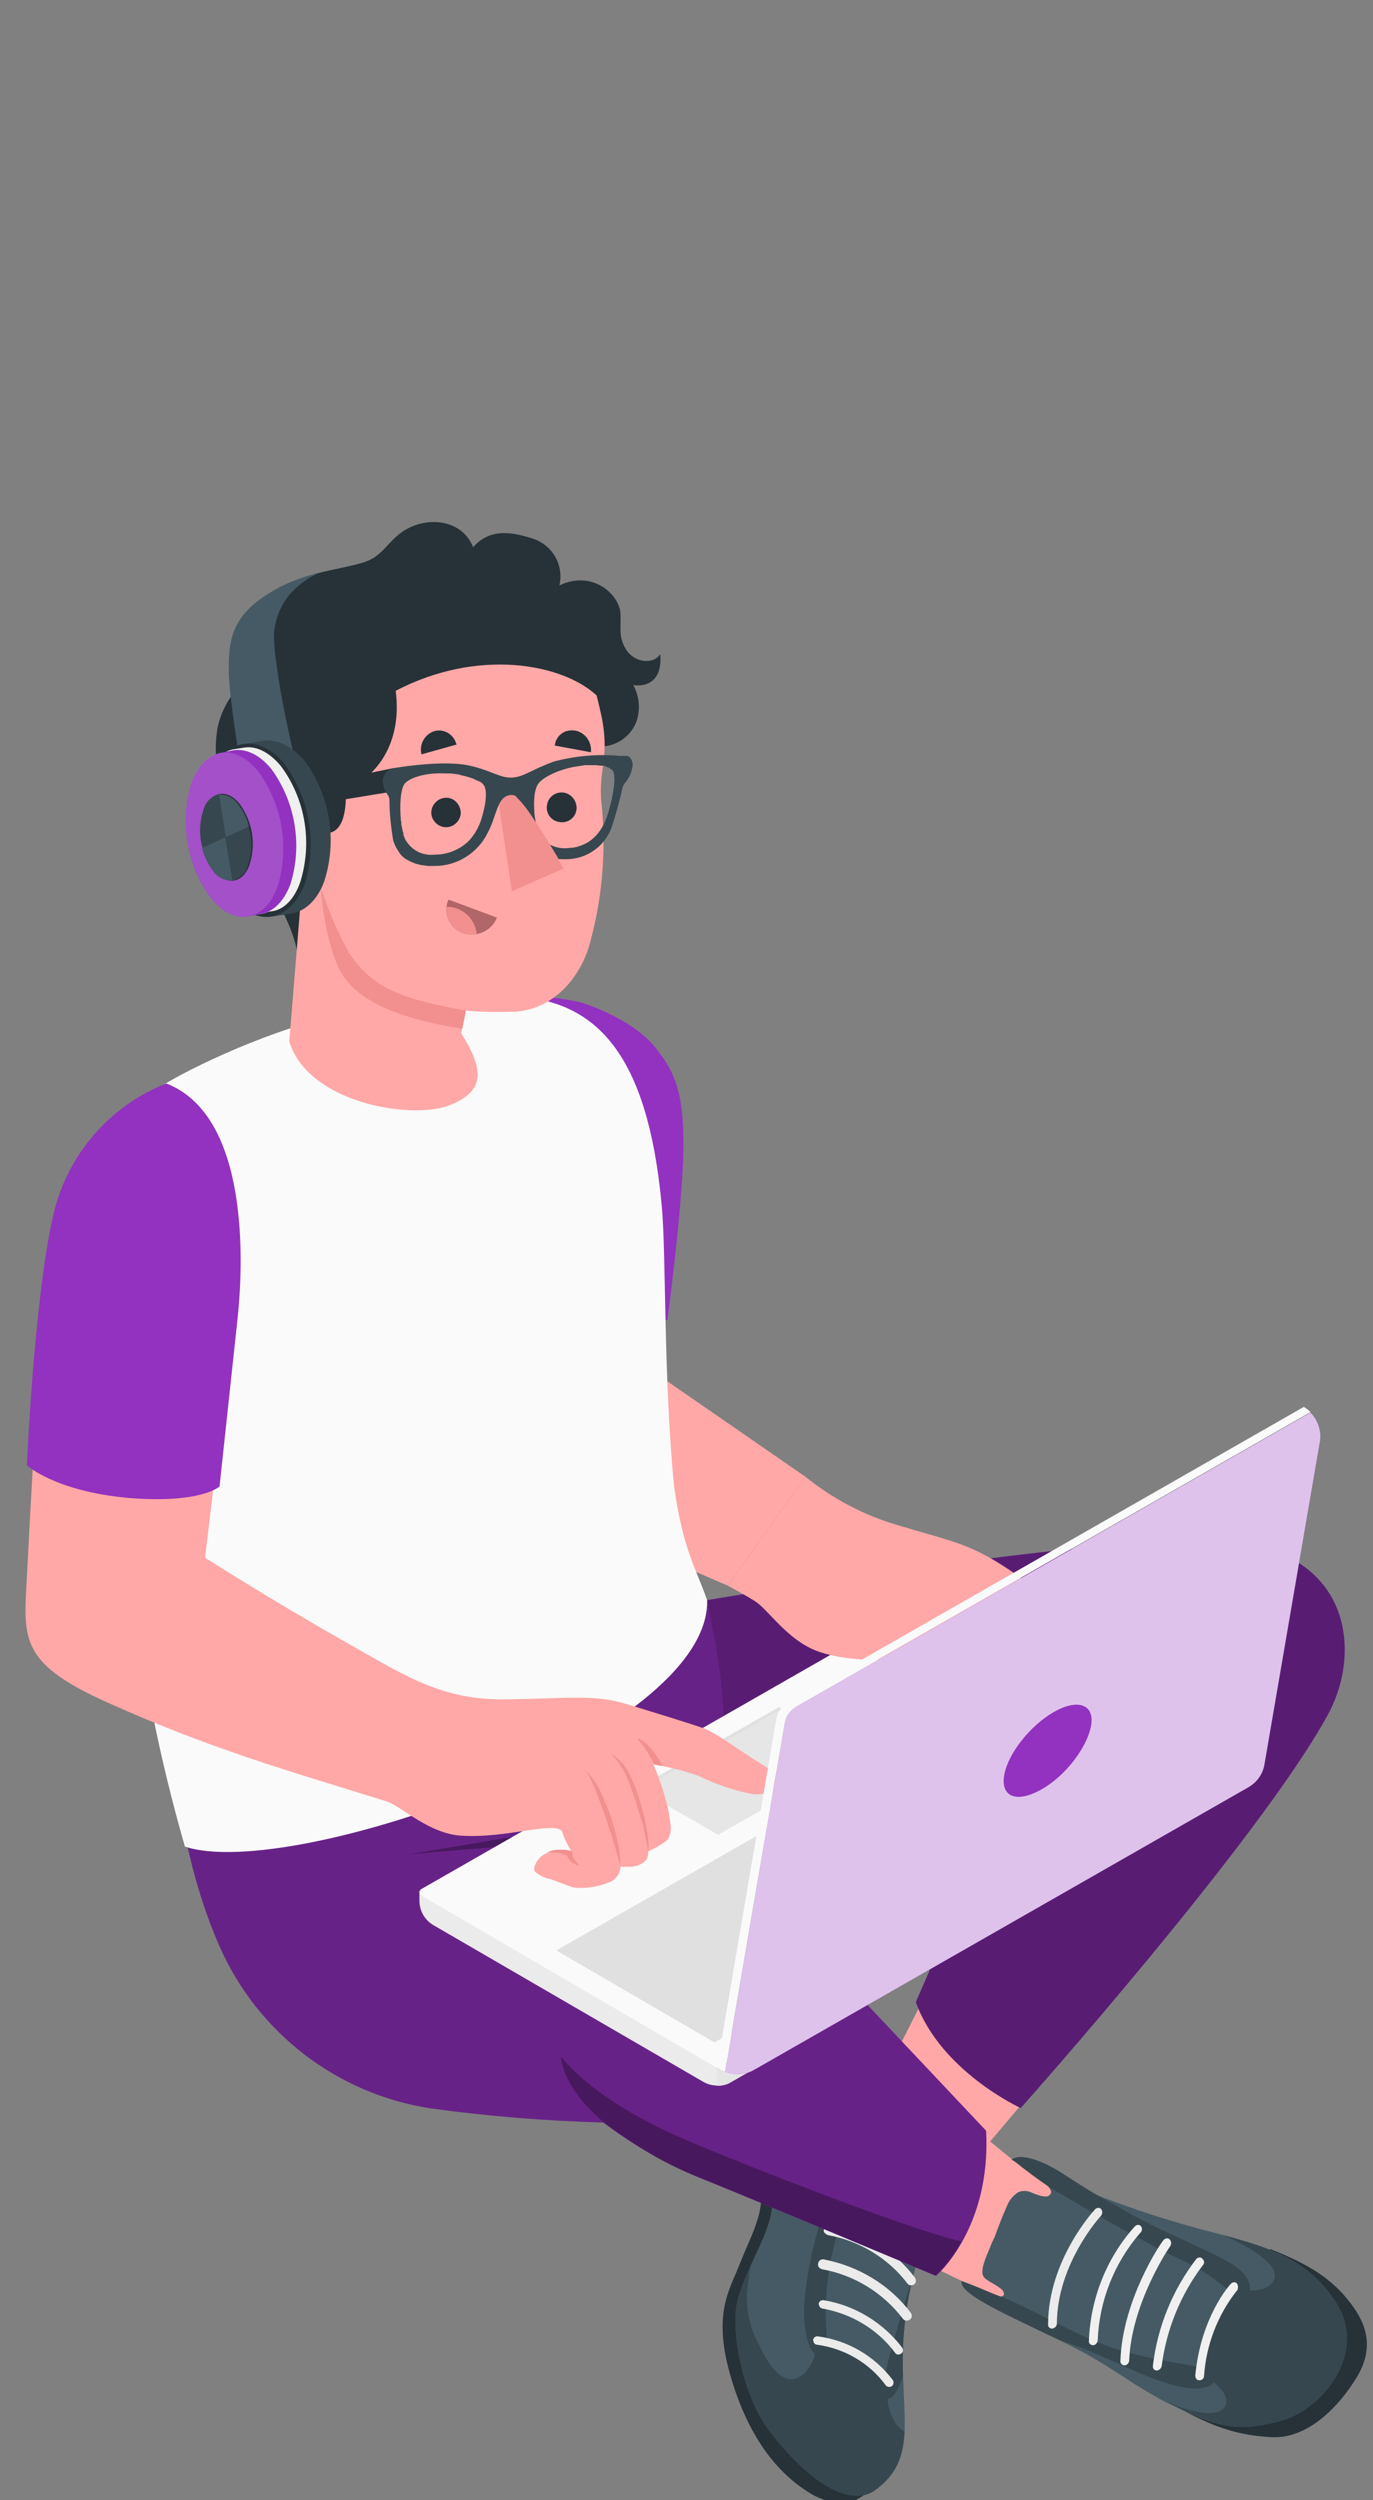 <?xml version="1.0" encoding="utf-8"?>
<!-- Generator: Adobe Illustrator 23.0.5, SVG Export Plug-In . SVG Version: 6.00 Build 0)  -->
<svg version="1.1" id="Capa_1" xmlns="http://www.w3.org/2000/svg" xmlns:xlink="http://www.w3.org/1999/xlink" x="0px" y="0px"
	 viewBox="0 0 265.8 483.9" style="enable-background:new 0 0 265.8 483.9;" xml:space="preserve">
<rect x="0" y="0" width="265.8" height="483.9" fill="#808080" stroke="none"/>
<style type="text/css">
	.st0{fill:none;stroke:#F9AE14;stroke-width:6;stroke-miterlimit:10;}
	.st1{fill:none;stroke:#9331C0;stroke-width:10;stroke-linecap:round;stroke-linejoin:round;stroke-miterlimit:10;}
	.st2{fill:#9331C0;}
	.st3{fill:none;stroke:#010101;stroke-width:2.562;stroke-miterlimit:10;}
	.st4{fill:#FFA8A7;}
	.st5{fill:#263238;}
	.st6{fill:#455A64;}
	.st7{fill:#37474F;}
	.st8{fill:#EBEBEB;}
	.st9{opacity:0.4;enable-background:new    ;}
	.st10{opacity:0.3;enable-background:new    ;}
	.st11{opacity:0.3;}
	.st12{fill:#F0F0F0;}
	.st13{fill:#FAFAFA;}
	.st14{fill:#F28F8F;}
	.st15{fill:#B16668;}
	.st16{fill:#E0E0E0;}
	.st17{opacity:0.15;fill:#FFFFFF;enable-background:new    ;}
	.st18{fill:#E6E6E6;}
	.st19{opacity:0.5;}
	.st20{opacity:0.7;}
	.st21{fill:#FFFFFF;}
</style>
<g id="XMLID_43_">
	<path id="XMLID_45_" class="st0" d="M518.3,1344.2c-11.5,11.5-30.2,11.5-41.8,0c-11.5-11.5-11.5-30.2,0-41.8"/>
	<path id="XMLID_44_" class="st1" d="M517.9,1344.6c-11.5,11.5-30.2,11.5-41.8,0c-11.5-11.5-11.5-30.2,0-41.8"/>
</g>
<g id="XMLID_37_">
	<g id="XMLID_40_">
		<path id="XMLID_41_" class="st2" d="M343.2,1322.1c0,4.1-1.6,8.2-4.7,11.3c-6.2,6.2-16.4,6.2-22.6,0c-8.5-8.5-22.4-8.5-30.9,0
			s-8.5,22.4,0,30.9c6.2,6.2,6.2,16.4,0,22.6c-6.2,6.2-16.4,6.2-22.6,0c-21-21-21-55.1,0-76.1s55.1-21,76.1,0
			C341.6,1313.9,343.2,1318,343.2,1322.1z"/>
	</g>
	<g id="XMLID_38_">
		<path id="XMLID_39_" class="st3" d="M333.6,1312.5c0,4.1-1.6,8.2-4.7,11.3c-6.2,6.2-16.4,6.2-22.6,0c-8.5-8.5-22.4-8.5-30.9,0
			s-8.5,22.4,0,30.9c6.2,6.2,6.2,16.4,0,22.6c-6.2,6.2-16.4,6.2-22.6,0c-21-21-21-55.1,0-76.1s55.1-21,76.1,0
			C332,1304.3,333.6,1308.4,333.6,1312.5z"/>
	</g>
</g>
<g id="freepik--Character--inject-9">
	<g id="freepik--character--inject-9">
		<g id="freepik--Bottom--inject-9">
			<path class="st4" d="M171.3,401.6l13.4-26.4l26.9,15.7l-33.2,39.3c0,0-16.5-1.6-19.1-10.1C156.7,411.6,166.8,404.5,171.3,401.6z"
				/>
			<path class="st5" d="M152.3,412c-1.5,1.1-2.8,2.5-3.7,4.1c-1.1,1.6-0.7,9.4-1.8,13s-1.8,4.6-3.6,9.1c-1.9,5-5.5,9.6-1.5,22.6
				s10.4,19.1,15.9,22.2c2,1,4.3,1.6,6.5,1.6c0,0,7.1-2.7,6-6.9S152.3,412,152.3,412z"/>
			<path class="st6" d="M183.5,426.2c-0.2,1.3-2.1,3.4-2.8,4.5c-2.5,3.7-3.7,8.6-4.6,12.9c-4.2,20.4,4,30.9-7.1,38.5
				c-3.1,2-9.8,1.5-19.9-11.4c-5.2-6.6-8.1-20.1-6.1-26.3s4.7-10.1,6-14.8s0.6-13.5,3.2-17.6c1.7-2.3,3.9-4.2,6.4-5.5
				c1.9-1.2,6.3-2.7,8.2-3.9c1.9-1.1,3.1-2.4,4.4-1l-2.3,2.9c-3.6,5-2.6,5.7-2.5,8.4c-0.2,2.8-0.6,5.7-1.3,8.4
				c2.5-3.2,3.6-6,6.4-5.5c2.8,0.5,3.1,0.4,7.1,4.1C182.6,423.6,183.7,425,183.5,426.2z"/>
			<path class="st7" d="M149.1,470.7c-5.2-6.6-8.1-20.1-6.1-26.3c0.7-2,1.5-4,2.4-5.9c-0.1,0.4-0.2,0.8-0.3,1.2
				c-0.1,0.8-0.2,1.6-0.3,2.4c-0.5,3.1-0.1,6.3,1,9.3c1.2,2.6,3.8,9,7.3,9.1c1.9,0,3.6-1.8,4.4-4c0.3-0.9,0.8-3.4,0.8-3.4
				c3.2,0.7,6.2,2,9,3.7c5,3.3,4.8,4,4.8,4c-0.3,1.4-0.3,2.9-0.2,4.4c0.3,1.6,0.9,3.1,1.9,4.4c0.4,0.4,0.8,0.7,1.3,1
				c-0.2,4.7-1.4,8.4-6,11.6C165.8,484.2,159.2,483.6,149.1,470.7z"/>
			<path class="st7" d="M176.1,443.6c-1.1,5.4-1.5,10.9-1.3,16.4c-1.9,5.2-3.5,5.1-3.8,2.4c-0.2-2.7,3.4-14,6.1-23.3
				C176.7,440.7,176.4,442.1,176.1,443.6z"/>
			<path class="st7" d="M163.6,410.8c-0.2-2.7,0.5-5.3,2-7.5c0.5-0.2,0.9-0.4,1.3-0.7c2.2-1.2,3.1-2.4,4.4-1l-2.3,2.9
				c-3.6,5-2.6,5.7-2.5,8.4c-0.2,2.8-0.6,5.7-1.3,8.4c-2.1,8.9-4,11.9-5,20.3c-1,8.4,0.7,14-0.5,14.5c-1.2,0.5-3.6-0.5-4-7.2
				c-0.4-6.7,2.5-18,4.6-23.4C162.4,420.1,164,414.4,163.6,410.8z"/>
			<path class="st8" d="M157.7,453.6c0.1,0.1,0.3,0.2,0.4,0.2c5.3,0.7,10.2,3.5,13.4,7.9c0.3,0.3,0.8,0.4,1.2,0.1
				c0.3-0.3,0.4-0.8,0.1-1.2c-3.5-4.6-8.6-7.6-14.4-8.4c-0.5-0.1-0.9,0.2-1,0.7C157.5,453.2,157.5,453.4,157.7,453.6L157.7,453.6z"
				/>
			<path class="st8" d="M158.8,446.6c0.1,0.1,0.3,0.2,0.4,0.2c5.6,1,10.7,4,14.1,8.6c0.3,0.4,0.8,0.4,1.2,0.1c0,0,0,0,0,0
				c0.4-0.3,0.4-0.8,0.1-1.2c-3.7-4.8-9.1-8.1-15.1-9.1c-0.5-0.1-0.9,0.2-1,0.6C158.5,446.1,158.6,446.4,158.8,446.6z"/>
			<path class="st8" d="M158.6,438.9c0.1,0.1,0.3,0.2,0.5,0.3c6.3,1.1,11.9,4.6,15.7,9.6c0.3,0.4,0.9,0.5,1.4,0.1c0,0,0,0,0,0
				c0.4-0.3,0.4-0.9,0.1-1.3c0,0,0,0,0,0c-4.1-5.4-10.1-9-16.8-10.3c-0.5-0.1-1,0.2-1.1,0.7C158.3,438.4,158.4,438.7,158.6,438.9z"
				/>
			<path class="st8" d="M159.8,432.3c0.1,0.1,0.3,0.2,0.5,0.3c6.1,1.1,11.7,4.5,15.4,9.4c0.3,0.4,0.9,0.4,1.3,0.1
				c0.4-0.3,0.4-0.9,0.1-1.3c-4-5.3-9.9-8.8-16.5-10c-0.5-0.1-1,0.2-1.1,0.7c0,0,0,0,0,0C159.4,431.8,159.5,432.1,159.8,432.3z"/>
			<path class="st8" d="M162.2,425.9c0.1,0.1,0.3,0.2,0.5,0.3c6.2,1.1,11.7,4.5,15.5,9.4c0.3,0.4,0.9,0.4,1.3,0.1
				c0.4-0.3,0.4-0.9,0.1-1.3c0,0,0,0,0,0c-4-5.3-9.9-8.8-16.4-10c-0.5-0.1-1,0.2-1.1,0.7c0,0,0,0,0,0
				C161.9,425.4,161.9,425.7,162.2,425.9z"/>
			<polygon class="st4" points="178.6,403.8 196,418 205.9,424.2 194.6,445.5 162.9,430.3 			"/>
			<path class="st2" d="M136.9,309.7c0,0,69.7-11.8,96.8-11.6c27.7,0.2,30.3,21,23.4,33.7c-13.3,24.4-59.5,76.2-59.5,76.2
				s-15.5-7.1-20.3-20.5l10.5-24.2L154.7,374l-16.9-11.4l-1.4-8.6L136.9,309.7z"/>
			<path class="st9" d="M136.9,309.7c0,0,69.7-11.8,96.8-11.6c27.7,0.2,30.3,21,23.4,33.7c-13.3,24.4-59.5,76.2-59.5,76.2
				s-15.5-7.1-20.3-20.5l10.5-24.2L154.7,374l-16.9-11.4l-1.4-8.6L136.9,309.7z"/>
			<path class="st2" d="M136.9,309.7L33.2,326.8c0,0-1.1,26.3,9.3,49.9c7.4,16.8,22.9,28.7,41.1,31.4c11,1.5,22.1,2.4,33.2,2.7
				c5.4,4.1,11.2,7.5,17.4,10.2c8.8,3.5,47,19.5,47,19.5s10.7-9.1,9.7-28.1L154.7,374c-8.2-10-11-13.2-15.6-15.4
				C141.4,326.9,139.2,323.1,136.9,309.7z"/>
			<path class="st10" d="M136.9,309.7L33.2,326.8c0,0-1.1,26.3,9.3,49.9c7.4,16.8,22.9,28.7,41.1,31.4c11,1.5,22.1,2.4,33.2,2.7
				c5.4,4.1,11.2,7.5,17.4,10.2c8.8,3.5,47,19.5,47,19.5s10.7-9.1,9.7-28.1L154.7,374c-8.2-10-11-13.2-15.6-15.4
				C141.4,326.9,139.2,323.1,136.9,309.7z"/>
			<g class="st11">
				<path d="M193.4,342.8c-5.1,7.5-9.8,15.3-14,23.3l8.5-2.7c9.5-22.7,11.5-29.4,26.7-40C214.6,323.4,203.6,327.5,193.4,342.8z"/>
				<path d="M108.6,398c0,0,5.8,8.4,24.5,16.3c10.5,4.5,43.1,17.3,53,19.5c-1.3,2.5-3,4.7-5,6.6c0,0-38.3-16-47-19.5
					c-1.9-0.8-3.8-1.6-5.6-2.6c-0.8-0.4-1.6-0.8-2.3-1.3c-1.9-1.1-3.7-2.3-5.2-3.3s-2.7-1.9-3.4-2.4l-0.8-0.6l-0.1-0.1
					C108.5,403.6,108.6,398,108.6,398z"/>
				<path d="M149.2,367.6l5.5,6.4l5.3-1.7c0,0-9.4-10.2-15.5-15.6c-1-1-2.2-2-3.5-2.7c3.1-8,3-21.2,3-21.2c-1,7-3.8,13.6-8,19.3
					c-5-1.2-10.2-1.2-15.3-0.2c-10.6,1.8-41.5,7-41.5,7s29.5-2.7,44.9-3.2C139.5,355,145.5,363.2,149.2,367.6z"/>
			</g>
			<path class="st5" d="M245.9,435.3c7.5,2.9,12.1,5.9,15.5,10.4c3.5,4.5,4.5,9.1,1.2,14.5s-9.3,11.9-16.5,11.5
				c-7.1-0.4-11.6-2.2-18.2-5.8L245.9,435.3z"/>
			<path class="st6" d="M186.1,441.6c-0.1,2.2,9.3,6.7,19.1,11.4c10.5,5,13.1,8.3,21.7,12.5c9.8,4.8,13.5,5.1,21.1,3
				c7.6-2.1,17-13,10.4-23c-5.3-8.2-12.2-10.4-22.7-13.2c-8.3-2.1-16.5-4.7-24.5-7.9c-7.6-2.9-13.8-8.2-15.4-6.4
				c1.1,0.5,9,5.4,7.5,6.7c-0.4,0.7-1.6,0.5-3.5-0.3c-0.8-0.4-1.8-0.5-2.7-0.1c-0.9,0.6-1.6,1.4-2,2.3c-0.9,2-1.7,4-2.4,6
				c-0.6,1.4-0.3,0.6-0.9,2c-0.5,1.4-1.8,3.9-1.6,5.4c0.1,0.9,0.7,1.1,1.4,1.6c0.7,0.4,1.6,0.9,2.2,1.4c0.3,0.2,0.7,0.8,0.5,1.2
				c-0.2,0.5-1.6,0.3-2.2,0s-1.6-0.5-2.2-0.7C189.6,443.2,187.9,442.4,186.1,441.6z"/>
			<path class="st7" d="M223.6,463.9c1.4,0.7,10.3,4.8,13.1,2.4c3-2.7-4.1-7-4.1-7s-1.1-6.7,7-16.6c1.4,1.1,7.2,1,7.2-2.4
				c-0.1-3.5-9.9-7.7-10-7.7c10,2.7,16.6,5,21.8,12.9c6.5,10-2.8,20.9-10.4,23c-7.6,2.1-11.3,1.8-21.1-3
				C226,465,224.5,464.4,223.6,463.9z"/>
			<path class="st7" d="M233.6,458.6c3.7,1.2,1.2,4.6-4.3,3.5c-8.2-1.6-14.9-6.3-24-9.1c-9.8-4.7-19.8-9-19.1-11.5
				c1.8,0.6,5.5,2.2,5.5,2.2c0.7,0.3,2.6,1,2.6,1c7.4,3.1,15.7,8.4,23.7,10.5C225.1,457.2,229.9,457.4,233.6,458.6z"/>
			<path class="st7" d="M239.1,444c-3.4-2-4-3.6-10.6-6.7c-6.7-3.1-17.9-9.6-24.9-13.7c-2.6-1.7-5.1-3.6-7.6-5.6
				c1.2-1.3,5.4-0.1,9.6,2.6c4.2,2.7,6.8,4.4,11,6.6c8.2,4.9,17.5,8.2,22.2,11.2S242.5,445.9,239.1,444z"/>
			<path class="st12" d="M239.6,443.1c0,0.1-0.1,0.2-0.2,0.3c-3.7,4.7-5.9,10.5-6.3,16.4c0,0.5-0.4,0.9-0.9,0.9
				c-0.5,0-0.8-0.4-0.8-0.9c0,0,0,0,0-0.1c1.1-11.3,6.6-17.4,6.9-17.7c0.3-0.3,0.8-0.4,1.1-0.1c0,0,0.1,0.1,0.1,0.1
				C239.7,442.4,239.7,442.7,239.6,443.1z"/>
			<path class="st12" d="M233,438.2c0,0.1-0.1,0.2-0.2,0.3c-4.3,5.7-7,12.4-7.9,19.4c-0.1,0.5-0.5,0.9-1,0.9c-0.4,0-0.8-0.4-0.7-0.9
				c0,0,0-0.1,0-0.1c0.9-7.5,3.8-14.6,8.4-20.6c0.3-0.3,0.8-0.4,1.1-0.1c0,0,0,0,0.1,0.1C233.1,437.5,233.2,437.9,233,438.2z"/>
			<path class="st12" d="M218.5,457.2c-0.1,0.3-0.4,0.6-0.8,0.6c-0.4,0-0.8-0.3-0.8-0.8c0,0,0-0.1,0-0.1c0.4-11.9,8-23.1,8.4-23.4
				c0.3-0.3,0.8-0.4,1.1-0.1c0,0,0.1,0.1,0.1,0.1c0.3,0.4,0.3,0.9,0,1.3c-0.1,0.1-7.5,11-7.9,22.1
				C218.6,457,218.6,457.1,218.5,457.2z"/>
			<path class="st12" d="M212.4,453.3c-0.1,0.3-0.4,0.6-0.8,0.6c-0.4,0-0.8-0.3-0.8-0.7c0,0,0-0.1,0-0.1c0.3-8.2,3.4-16.1,8.9-22.2
				c0.3-0.3,0.8-0.4,1.1-0.1c0,0,0.1,0.1,0.1,0.1c0.3,0.4,0.2,1-0.2,1.3c-5,5.8-7.9,13.1-8.2,20.8
				C212.5,453.1,212.5,453.2,212.4,453.3z"/>
			<path class="st8" d="M204.5,450.1c-0.1,0.3-0.4,0.5-0.8,0.6c-0.4,0-0.8-0.3-0.8-0.7c0,0,0-0.1,0-0.1c0-12.4,8.8-22,9.1-22.3
				c0.3-0.3,0.8-0.4,1.1-0.1c0,0,0.1,0.1,0.1,0.1c0.3,0.4,0.2,1-0.1,1.3c-0.1,0.1-8.5,9.3-8.5,20.9
				C204.6,449.8,204.6,449.9,204.5,450.1z"/>
		</g>
		<g id="freepik--Top--inject-9">
			<g id="freepik--Arm--inject-9">
				<path id="freepik--arm--inject-9" class="st4" d="M100.3,193c15.8-1.1,29.4,8.2,31.2,20.9c1.9,13.1-4.4,52-4.4,52l28.8,19.9
					l-15,21.1c0,0-27.6-11.9-37.2-16.4c-14.6-6.9-12.6-11.3-12.5-29.3C91.3,243.2,98.6,203.2,100.3,193z"/>
				<path class="st2" d="M100.4,193c4.1-0.3,8.3,0.1,12.3,1.1c3.5,1.1,10.6,4.1,14.3,8.8s5.4,8.6,5.3,19.4
					c-0.1,10.8-3.1,33.2-3.1,33.2l-23.6,0.2L100.4,193z"/>
			</g>
			<g id="freepik--Chest--inject-9">
				<path class="st13" d="M128.1,233.3c-2.7-29.4-12.7-39.3-27.7-40.4c-0.3,0-20.9,1-32.8,3.1c-14.4,2.7-31.1,10.9-36,14
					c-7.4,4.7-9.8,14.6-10,35.4c0,20.1,1.3,40.2,3.9,60.1c1.9,17.5,5.4,34.9,10.3,51.9c20.7,6.9,101.7-21.4,101.1-47.7
					c-2.1-6-4.7-9.8-6.4-22C128.4,266.3,129,242.6,128.1,233.3z"/>
				<g id="freepik--Head--inject-9">
					<path class="st5" d="M57.7,185.5c-0.8-8.3-8.5-17.4-11.7-24.8c-3.1-7.1-4.9-12.6-4-19.1c0.5-3.8,3.3-8.9,6.2-9.8
						c-2.4-14.5,8.6-19.5,13.5-20.9c2.2-0.6,6.9-1.4,9.1-2.2c3.1-1.1,4.1-3.5,6.7-5.5c4.5-3.4,11.8-3,14.1,2.7
						c3.1-3.5,7-3.1,11.4-1.7c3.9,1.2,6.2,5.1,5.3,9.1c6.3-3,11.4,1.6,11.8,5.2c0.2,2.6-0.5,4.7,1.1,7.2c1.7,2.7,5.4,2.9,6.6,0.9
						c0.4,3.7-1.2,6.5-5.2,6c1.2,2.2,1.4,4.8,0.6,7.1c-1.2,3-4.1,4.9-7.3,4.8c-0.5,4.2-3.2,7.8-7.1,9.4c-6.3,2.5-13,3-19.7,3.9
						l-7.9,1.1c-0.5,0-2.8,0-3.1,0.4L57.7,185.5z"/>
					<path class="st4" d="M48.5,174.2c5.6,3.8,9.7,0.4,9.7,0.4L56,201.6c3.7,11.9,23.4,15.1,30.8,12.4c7.4-2.8,6.8-7.1,2.5-14
						l0.8-4.4c3.3,0.3,6.5,0.3,9.8,0.2c6.5-0.5,11.7-5.4,14-12.2c2.6-8.9,3.5-18.3,2.6-27.6c-0.3-2.3-0.2-4.5,0.1-6.8
						c1-6,0.2-9.4-1.1-14.6c-6.7-6.2-23-9.2-38.9-0.9c1.2,9.2-2.8,16.2-9.7,19.2c0.2,2.5,0,8.7-4,8.3c-2.9-0.3-2.9-3.9-5.6-7.4
						c-2.8-3.4-9.7-4.7-12.7-0.2C40.5,160,42.4,170,48.5,174.2z"/>
					<path class="st5" d="M76,148.7l-19.7,4c1.2,0.8,2.1,2,2.6,3.3l17.1-2.8L76,148.7z"/>
					<path class="st7" d="M121.3,146.3H120c-4.3-0.4-8.7,0-12.8,1.1c-4.2,1.5-5.8,3-8.1,3.1c-2.3,0.1-3.8-1.3-8.1-2.3
						c-3.4-0.8-9.2-0.4-13.7,0.3l-1.4,0.2c-1,0.4-1.8,1.3-1.8,2.5c0,1,0.4,1.9,1,2.7c0.2,0.3,0.3,0.7,0.3,1.1c0,2.5,0.3,5.1,0.7,7.6
						c0.3,1,0.8,1.9,1.4,2.7c0.2,0.3,0.5,0.5,0.8,0.8l0.5,0.3c0.5,0.3,1,0.5,1.5,0.7l0.3,0.1l0.4,0.1l0.4,0.1
						c0.5,0.1,0.9,0.1,1.4,0.2h0.6h0.8c4.3,0,8.3-2.5,10.2-6.4c1.7-3,1.8-7.1,4.4-7.3H99h0.2c1.9,0.4,1.3,4.2,2.3,6.9
						c0.4,1.1,0.9,2,1.6,2.9c0.1,0.2,0.3,0.3,0.4,0.5l0.2,0.2l0.2,0.2l0.2,0.2l0.2,0.2l0.2,0.1l0.1,0.1c0.7,0.4,1.4,0.7,2.2,0.9h0.2
						c0.9,0.2,1.9,0.2,2.8,0.2c3.8-0.1,7.1-2.4,8.5-5.9c0.9-2.6,1.6-5.2,2.2-7.9c0.1-0.4,0.3-0.7,0.5-1c0.7-0.8,1.2-1.8,1.4-2.9
						C122.7,147.4,122,146.3,121.3,146.3z M93.2,158.5c-0.5,1.6-1.3,3-2.4,4.2l0,0c-1.7,1.7-4.1,2.7-6.5,2.7
						c-2.3,0.3-4.5-0.7-5.7-2.7c-0.1-0.1-0.1-0.2-0.2-0.3l-0.1-0.3c0-0.1-0.1-0.2-0.1-0.3l-0.1-0.2c0-0.1,0-0.1,0-0.2
						c0-0.1,0-0.1,0-0.2L78,161l0,0c-0.1-0.3-0.1-0.6-0.2-0.9l0,0l-0.1-0.5c0-0.3,0-0.6-0.1-0.8c0-0.1,0-0.1,0-0.2c0,0,0-0.1,0-0.1
						c-0.2-2-0.2-6,0.9-7s3.8-2,7.9-1.8h0.5c0.6,0,1.3,0.1,1.9,0.2l0.7,0.2c0.6,0.1,1.2,0.3,1.8,0.5c0.2,0.1,0.4,0.1,0.5,0.2
						c0.2,0.1,0.4,0.2,0.6,0.3h0.1l0.2,0.1c0.5,0.2,0.9,0.6,1.1,1C94.4,153.6,93.9,156.2,93.2,158.5z M118,156.4
						c-0.4,1.6-1.4,5.1-4.5,6.8c-1,0.5-2.1,0.9-3.2,0.9c-2.4,0.4-4.9-0.7-6.1-2.8l0,0l-0.1-0.2l-0.1-0.2v-0.1c0-0.1-0.1-0.2-0.1-0.3
						l-0.1-0.4c0,0,0-0.1,0-0.2s0,0,0-0.1c0-0.1,0-0.1,0-0.2c0,0,0-0.1,0-0.1c-0.1-0.5-0.2-1-0.3-1.6c-0.2-2.3-0.2-4.9,0.7-6.2
						c0.9-1.3,4.1-2.8,7.1-3.3c0.6-0.1,1.3-0.2,1.9-0.3h1.7h0.5l0.9,0.1h0.2l0,0h0.2h0.2l0.3,0.1l0.4,0.2l0,0c0.4,0.1,0.7,0.4,1,0.6
						C119.4,150.3,118.6,154.3,118,156.4L118,156.4z"/>
					<path class="st14" d="M109.1,168.1l-10,4.4l-2.5-16.6c0.5-1.1,1.1-1.9,2.3-2h0.5c0.1,0,0.2,0.1,0.3,0.1l0,0
						c0.2,0.1,0.3,0.3,0.5,0.5c1.2,1.2,2.2,2.6,3.1,4c1,1.4,2,3.1,3,4.7l1.7,2.8C108.3,166.9,108.7,167.5,109.1,168.1z"/>
					<path class="st14" d="M90.2,195.6c-10.2-1.9-17.8-3.5-22.7-11.3c-2.2-4-4-8.2-5.4-12.6c0,0,0.5,9.1,3.4,15.5
						c2.3,4.9,8.1,9.4,24,11.9L90.2,195.6z"/>
					<path class="st5" d="M89.2,157.4c-0.1,1.6-1.5,2.8-3,2.7c-1.6-0.1-2.8-1.5-2.7-3c0.1-1.5,1.4-2.7,2.9-2.7
						C88,154.4,89.2,155.8,89.2,157.4C89.2,157.4,89.2,157.4,89.2,157.4z"/>
					<path class="st5" d="M88.4,144.1l-6.8,1.9c-0.5-1.9,0.6-3.9,2.5-4.5c1.8-0.5,3.7,0.6,4.2,2.4C88.4,144,88.4,144,88.4,144.1z"/>
					<path class="st15" d="M86.8,174.1l9.4,3.5c-1,2.6-4,3.9-6.6,3c-2.5-0.9-3.8-3.7-2.9-6.2C86.8,174.2,86.8,174.2,86.8,174.1z"/>
					<path class="st14" d="M92.3,180.8c-0.3-3-2.8-5.3-5.8-5.3c-0.3,2.2,1,4.3,3.1,5.1C90.5,180.9,91.4,180.9,92.3,180.8z"/>
					<path class="st5" d="M114.4,145.6l-7-1.3c0.2-1.9,1.9-3.2,3.8-2.9c0.1,0,0.1,0,0.2,0C113.3,141.8,114.6,143.6,114.4,145.6z"/>
					<path class="st5" d="M111.6,156.7c-0.2,1.6-1.7,2.7-3.3,2.4c-1.6-0.2-2.7-1.7-2.4-3.3c0.2-1.5,1.6-2.6,3.2-2.4
						C110.6,153.6,111.8,155.1,111.6,156.7z"/>
				</g>
			</g>
			<path class="st6" d="M58.1,151.2L47,150.8c0,0-1.9-11-2.5-17.5c-0.1-1.3-0.2-2.4-0.2-3.1c0-0.4,0-0.7,0-1.1
				c0-4.6,0.5-8.8,5.5-12.7c3.5-2.7,7.6-4.5,11.9-5.5c-2,0.9-3.8,2.2-5.3,3.8c-1.7,1.9-2.8,4.2-3.2,6.7c-0.2,0.9-0.2,1.8-0.1,2.7
				c0,1.4,0.2,2.8,0.4,4.2C54.6,137.4,58.1,151.2,58.1,151.2z"/>
			<path class="st7" d="M62.8,170.5c2.5-7.9,1.1-16.5-3.8-23.2c-1.2-1.5-2.8-2.7-4.6-3.5c-1.1-0.4-2.3-0.6-3.5-0.4L47,144
				c-2.7,0.5-5,2.7-6.3,6.3c-2.5,7.9-1.1,16.5,3.8,23.2c1.2,1.5,2.8,2.7,4.6,3.5c1.1,0.4,2.3,0.6,3.5,0.4l3.9-0.6
				C59.2,176.3,61.5,174.1,62.8,170.5z"/>
			<path class="st5" d="M49.1,177c-1.8-0.7-3.4-1.9-4.6-3.5c-4.9-6.7-6.3-15.3-3.8-23.2c1.9-5.1,5.8-7.4,9.8-5.9
				c1.8,0.7,3.4,1.9,4.6,3.5c4.9,6.7,6.3,15.3,3.9,23.2C57,176.2,53.2,178.5,49.1,177z"/>
			<path class="st12" d="M58.1,170.8c2.4-7.6,1.1-16-3.7-22.5c-2.3-2.8-4.9-4-7.2-3.6l-1.9,0.3c-2.3,0.4-4.4,2.3-5.7,5.7
				c-2.4,7.6-1,16,3.7,22.4c2.3,2.8,4.9,3.9,7.2,3.6l1.9-0.3C54.8,176.2,56.9,174.2,58.1,170.8z"/>
			<path class="st16" d="M52.5,148.8c4.7,6.5,6.1,14.8,3.7,22.4c-2.5,6.8-8.3,7.7-12.9,2.2c-4.7-6.5-6.1-14.8-3.7-22.4
				C42.1,144.1,47.9,143.2,52.5,148.8z"/>
			<path class="st2" d="M56.2,171.2c2.4-7.6,1-16-3.7-22.4c-2.3-2.8-4.9-3.9-7.2-3.6c-0.7,0.1-1.9,0.4-2.5,0.5
				c-2.3,0.4-4.4,2.3-5.7,5.7c-2.4,7.6-1,16,3.7,22.4c2.3,2.8,4.9,4,7.2,3.6c0.7-0.1,1.9-0.4,2.5-0.5
				C52.8,176.5,54.9,174.6,56.2,171.2z"/>
			<path class="st17" d="M50,149.3c4.7,6.5,6.1,14.8,3.7,22.4c-2.5,6.8-8.3,7.7-12.9,2.1c-4.7-6.5-6.1-14.8-3.7-22.4
				C39.6,144.6,45.4,143.7,50,149.3z"/>
			<path class="st5" d="M46.4,155.6c2.5,3.4,3.2,7.8,1.9,11.8c-1.3,3.6-4.4,4.1-6.8,1.1c-2.5-3.4-3.2-7.8-2-11.8
				C40.9,153.1,44,152.6,46.4,155.6z"/>
			<path class="st6" d="M48.2,160l-4.5,2.1l-1.4-8.3c1.5-0.1,3,0.6,3.8,1.9C47.1,156.9,47.8,158.4,48.2,160z"/>
			<path class="st7" d="M48,167.4c-0.4,1.5-1.5,2.6-3,3l-1.4-8.3l4.5-2.1C48.9,162.4,48.8,165,48,167.4z"/>
			<path class="st6" d="M45,170.4c-1.5,0.1-3-0.6-3.8-1.9c-1-1.3-1.7-2.8-2.1-4.4l4.5-2.1L45,170.4z"/>
			<path class="st7" d="M43.7,162l-4.5,2.1c-0.7-2.4-0.6-5,0.2-7.4c0.4-1.5,1.5-2.6,3-3L43.7,162z"/>
			<g id="freepik--Laptop--inject-9">
				<path class="st8" d="M81.2,366v1.9c0,1.9,1,3.7,2.7,4.7l52.2,30.3c1.7,1,3.8,1,5.5,0l96.2-55c1.7-1,2.7-2.8,2.8-4.7V342
					l-101.6,58.1L81.2,366z"/>
				<path class="st13" d="M240.5,342L183.8,309c-1-0.6-2.3-0.6-3.3,0l-98.9,56.6c-0.4,0.2-0.5,0.7-0.3,1c0.1,0.1,0.2,0.2,0.3,0.3
					l57.3,33.4L240.5,342z"/>
				<polygon class="st16" points="138.3,395.3 107.7,377.5 197.6,326.1 228.4,343.8 				"/>
				<polygon class="st16" points="123.5,346 124,346.4 139,355.1 165.8,339.8 166.4,339.5 150.8,330.4 				"/>
				<polygon class="st18" points="124,346.4 139,355.1 165.8,339.8 150.8,331 				"/>
				<path class="st8" d="M138.8,400.1v3.6c1,0,1.9-0.2,2.7-0.7l96.2-55c1.7-1,2.7-2.8,2.8-4.7V342L138.8,400.1z"/>
				<g class="st19">
					<path class="st16" d="M138.8,400.1v3.6c1,0,1.9-0.2,2.7-0.7l96.2-55c1.7-1,2.7-2.8,2.8-4.7V342L138.8,400.1z"/>
				</g>
				<path class="st4" d="M216.8,326.1c-3.1-4.4-7.1-8.3-10.1-12.9c-2.7-3.1-6.3-5.4-9.3-8c-9.5-6.6-12-6.5-23.9-10.1
					c-6.4-1.9-12.4-5.1-17.6-9.3l-15,21.1c1.8,1,3.5,1.9,5.1,2.9c2.7,1.6,6.3,7.6,12.3,9.8c8.1,2.9,17.5,0.7,18.4,3.1
					c0,1.5,0.3,2.9,0.7,4.4c-1.5-0.6-3.1-1-4.7-1.2c-1.5,0-3.6,1.8-3.1,2.8c0.4,1,1.4,1.4,2.5,2.2c0.7,0.6,3.3,2.6,3.6,2.8
					c2.4,1,5,1.4,7.5,1.1c1.1-0.2,2.1-1.1,2.5-2.2c0.6,0.2,1.1,0.4,1.7,0.6c1.1,0.3,2.2,0.3,3.3-0.2c0.5-0.4,0.9-0.9,1-1.6
					c1.3-0.1,2.7-0.4,3.9-0.8c1.8-1,1.8-3.1,2.1-5c0.4-2.2,0.4-4.4,0.2-6.7c5.4,3.1,9.7,9.3,16.2,10.4
					C216.4,329.6,219.4,328.7,216.8,326.1z"/>
				<g>
					<path class="st4" d="M5.3,303.4c1.3-25.6,2.7-48.8,5.7-67.7c1.6-10.4,11.2-20.4,21.1-24.5c14.7,8,14.1,37.7,13,45l-5.4,45.3
						c0,0,12.9,8.2,26.3,15.8c11.4,6.4,18.9,11.7,31.4,11.6s17.4-1.1,24.2,1c3.6,1.1,11.8,3.6,14.6,4.6c2.8,1,8.2,5.3,13,8
						c4.6,2.8-0.4,5.3-3.7,4.7c-3.6-0.7-7-1.9-10.3-3.5c-2.8-1-5.7-1.7-8.7-2.2c1.3,3,2.3,6.2,3,9.4c0.2,1.8,0.9,3.9-0.5,5.4
						c-1.1,0.8-2.3,1.5-3.5,2c0,0.6-0.1,1.3-0.5,1.8c-0.8,0.8-1.9,1.2-3.1,1.2c-0.6,0-1.2,0-1.8,0c0,1.2-0.7,2.2-1.7,2.8
						c-2.4,1.1-5,1.5-7.5,1.2c-0.4-0.1-3.4-1.3-4.3-1.6c-1.1-0.2-2.1-0.7-3-1.4c-0.7-0.8,0.7-3.1,2.2-3.6c1.6-0.4,3.2-0.4,4.9-0.3
						c-0.8-1.2-1.5-2.6-1.9-4c-1.6-1.9-10.8,1.4-19.3,0.9c-6.5-0.3-11.8-5.8-14.8-6.7c-19.3-6-33.9-10.1-53.7-19
						C2.8,321.5,4.7,316.7,5.3,303.4z"/>
					<path class="st14" d="M128.3,341.8c-1.3-2.3-3.1-4.9-5-5.4c1.3,1.5,2.4,3.2,3.3,5C127.2,341.7,127.7,341.7,128.3,341.8z"/>
					<path class="st14" d="M125.5,358.3c0.1-1.8-0.1-3.5-0.5-5.2c-0.3-1.7-0.8-3.4-1.3-5.1c-0.5-1.7-1.2-3.4-2-4.9
						c-0.8-1.6-2.1-2.9-3.6-3.8c0.7,0.6,1.2,1.2,1.7,1.9c0.5,0.7,0.9,1.5,1.3,2.2c0.7,1.6,1.3,3.2,1.8,4.8c0.5,1.6,1,3.3,1.6,5
						C124.8,354.9,125.2,356.6,125.5,358.3z"/>
					<path class="st14" d="M120.1,361.3c0-1.7-0.2-3.5-0.6-5.1c-0.4-1.7-0.8-3.3-1.4-5c-0.6-1.6-1.2-3.2-2-4.7
						c-0.7-1.6-1.8-3-3.1-4.1c0.6,0.6,1.1,1.3,1.4,2.1c0.4,0.8,0.7,1.5,1,2.3c0.6,1.6,1.2,3.1,1.8,4.8
						C118.2,354.7,119.3,357.9,120.1,361.3z"/>
					<path class="st14" d="M105.8,358.6c0.7-0.1,1.4-0.1,2.2,0c0.7,0.1,1.2,0.4,2.1,0.5l-0.4-0.5c0,0.4,0.1,0.7,0.3,1
						c0.2,0.3,0.3,0.5,0.6,0.7c0.4,0.4,1,0.7,1.6,0.8c-0.4-0.4-0.7-0.8-1-1.2c-0.1-0.2-0.2-0.4-0.3-0.6c-0.1-0.2-0.1-0.4-0.1-0.6
						v-0.4l-0.4-0.1c-0.7-0.2-1.4-0.2-2.1-0.2C107.3,358,106.5,358.2,105.8,358.6z"/>
					<path class="st2" d="M32.2,209.7c-11.2,4.4-19.5,14.2-22,26c-3.6,16.1-5,47.9-5,47.9s5.4,5,19.5,6.3
						c14.2,1.2,17.8-2.2,17.8-2.2s2.4-22.3,3.5-32.6C47.1,244.8,48.4,216,32.2,209.7z"/>
				</g>
				<path class="st2" d="M140.4,401c1.8,0.7,3.9,0.6,5.6-0.4l95.7-54.7c1.7-1,2.8-2.6,3.1-4.5l10.7-62.3c0.1-0.4,0.1-0.7,0.1-1.1
					c0-1.7-0.7-3.4-1.9-4.6l-99.5,56.9c-1.2,0.7-2.1,1.9-2.3,3.3L140.4,401z"/>
				<g class="st20">
					<path class="st21" d="M140.4,401c1.8,0.7,3.9,0.6,5.6-0.4l95.7-54.7c1.7-1,2.8-2.6,3.1-4.5l10.7-62.3c0.1-0.4,0.1-0.7,0.1-1.1
						c0-1.7-0.7-3.4-1.9-4.6l-99.5,56.9c-1.2,0.7-2.1,1.9-2.3,3.3L140.4,401z"/>
				</g>
				<path class="st13" d="M138.8,400.1l0.6,0.4c0.3,0.2,0.6,0.3,0.9,0.4l11.6-67.4c0.2-1.4,1.1-2.6,2.3-3.3l99.5-56.9
					c-0.4-0.4-0.8-0.7-1.3-1l-99.7,57c-1.2,0.7-2.1,1.9-2.4,3.3L138.8,400.1z"/>
				<path class="st2" d="M194.4,343.6c0.7-4.2,5.1-9.7,9.7-12.3c4.6-2.6,7.9-1.4,7.1,2.8c-0.8,4.2-5,9.7-9.7,12.3
					S193.7,347.8,194.4,343.6z"/>
			</g>
		</g>
	</g>
</g>
</svg>
